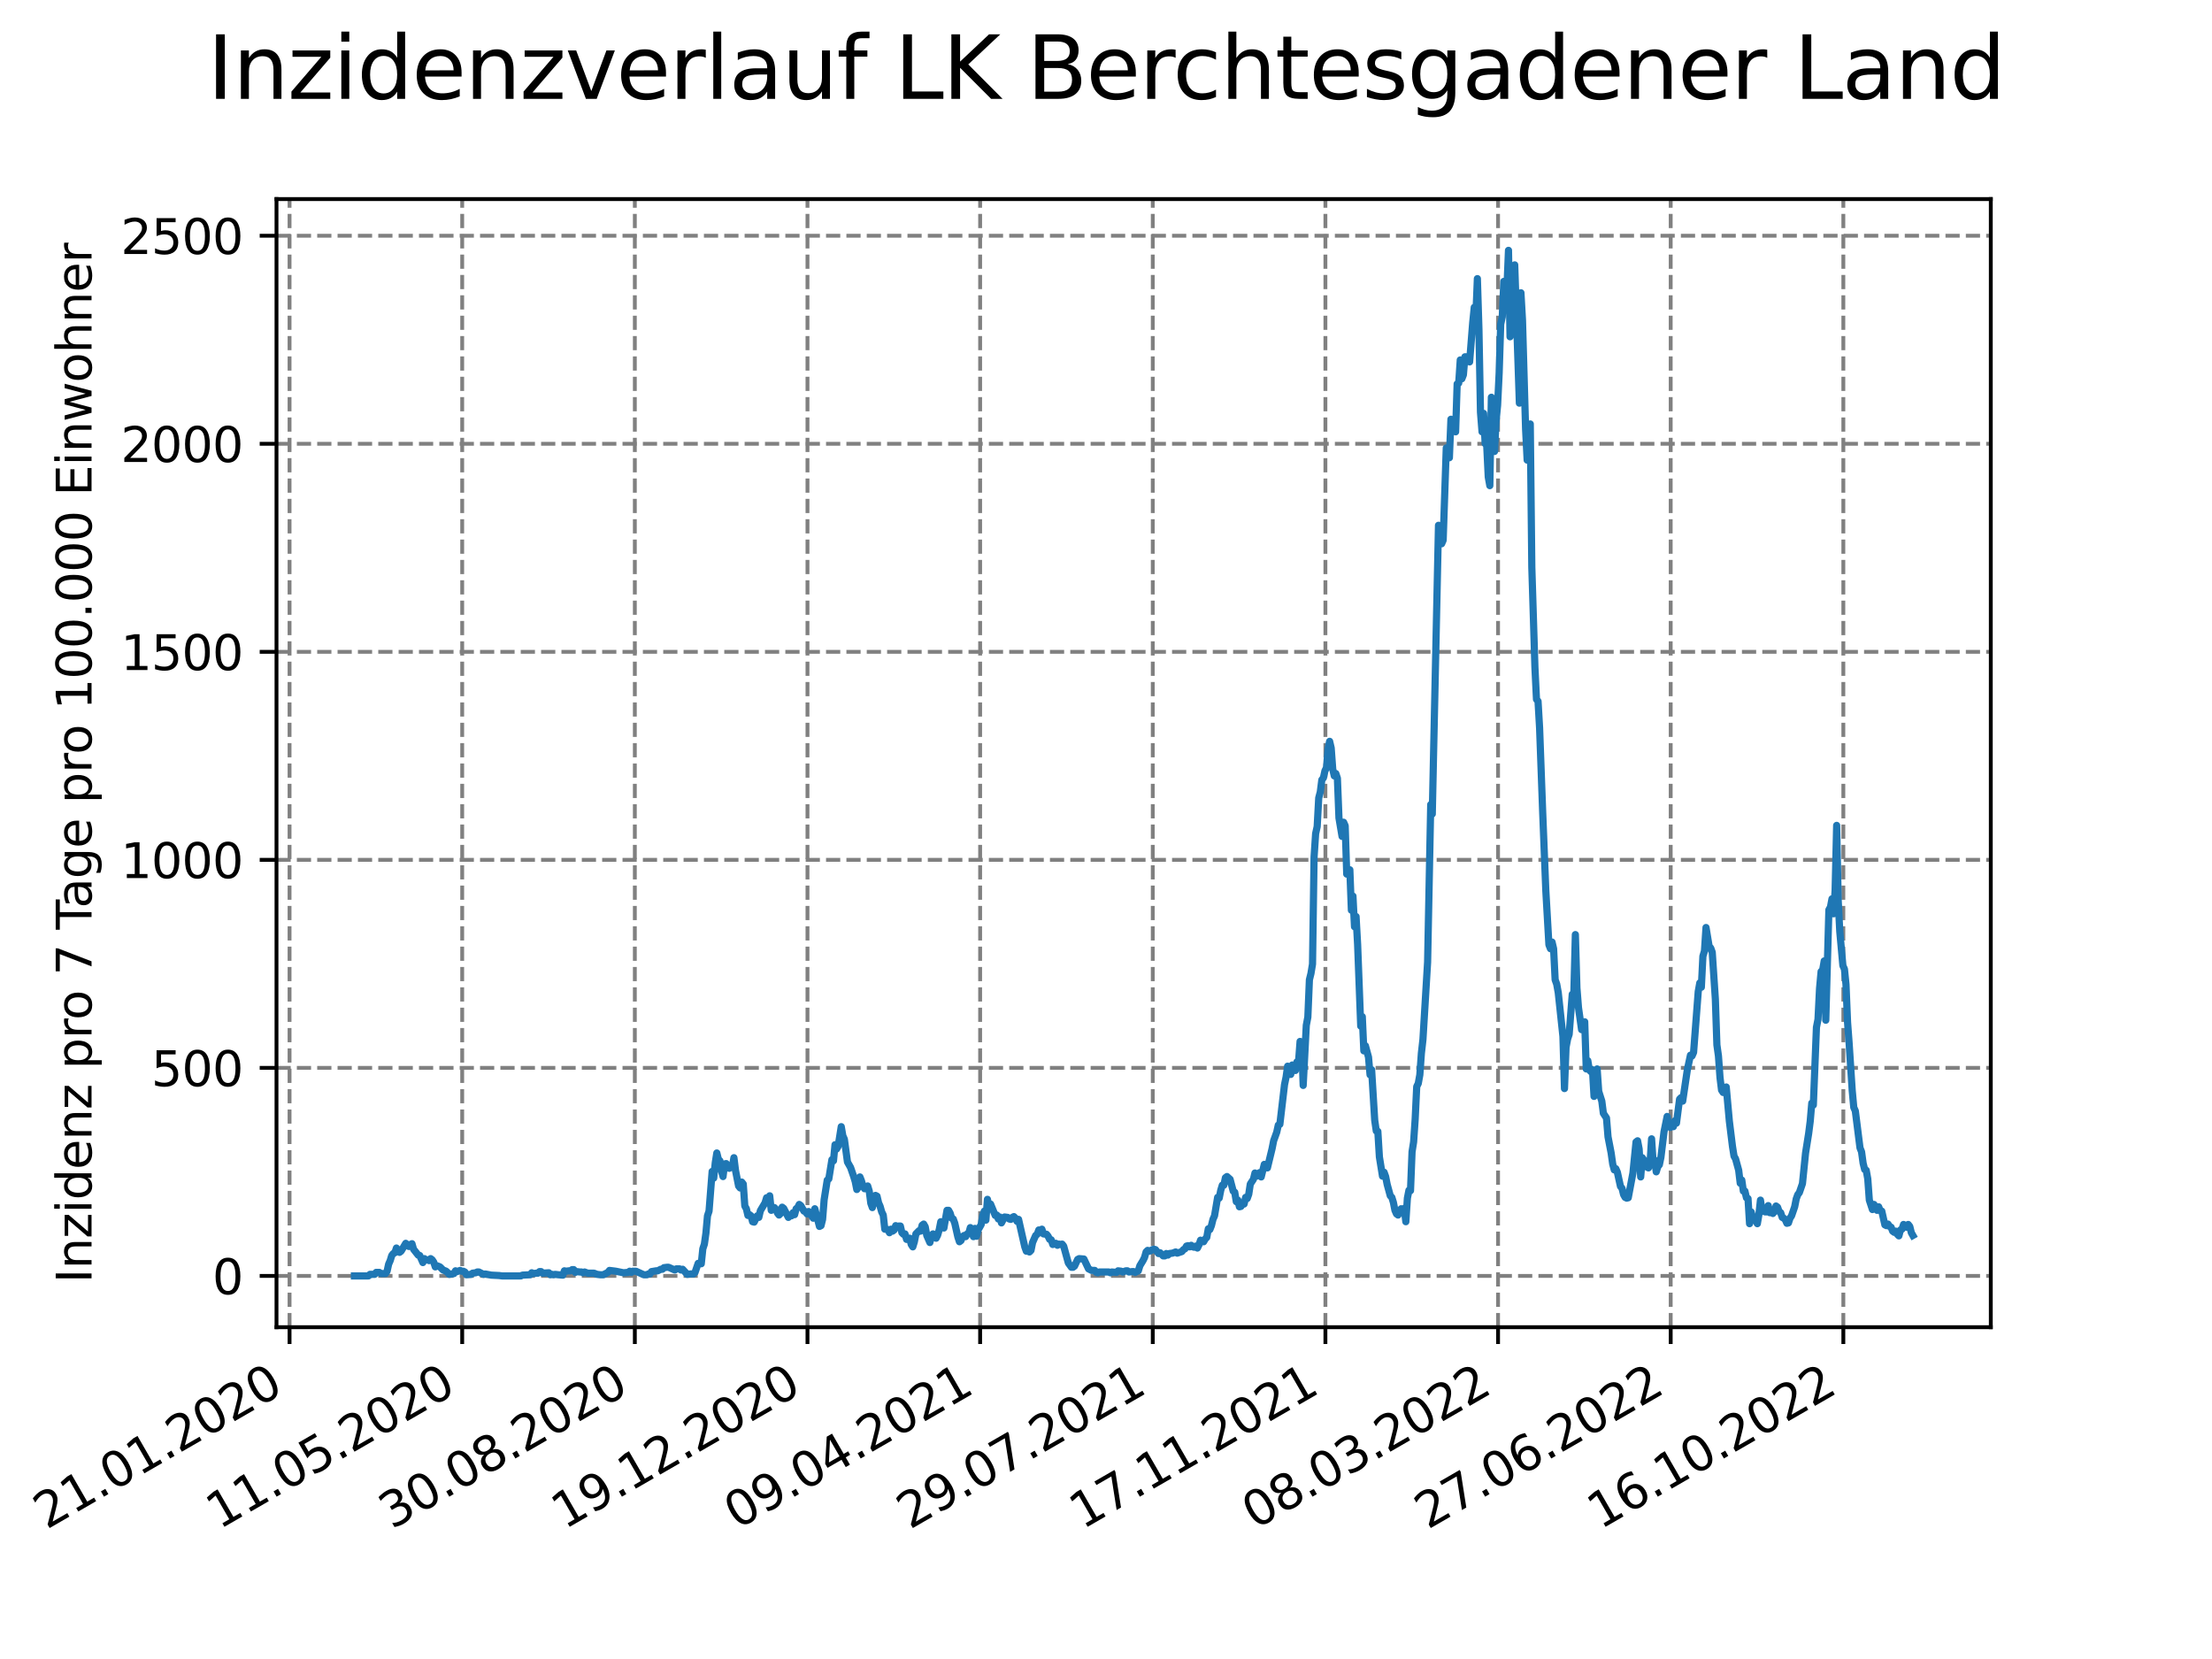 <?xml version="1.0" encoding="utf-8" standalone="no"?>
<!DOCTYPE svg PUBLIC "-//W3C//DTD SVG 1.1//EN"
  "http://www.w3.org/Graphics/SVG/1.1/DTD/svg11.dtd">
<svg xmlns:xlink="http://www.w3.org/1999/xlink" width="460.8pt" height="345.6pt" viewBox="0 0 460.8 345.6" xmlns="http://www.w3.org/2000/svg" version="1.1">
 <defs>
  <style type="text/css">*{stroke-linejoin: round; stroke-linecap: butt}</style>
 </defs>
 <g id="figure_1">
  <g id="patch_1">
   <path d="M 0 345.6 
L 460.8 345.6 
L 460.8 0 
L 0 0 
z
" style="fill: #ffffff"/>
  </g>
  <g id="axes_1">
   <g id="patch_2">
    <path d="M 57.6 276.48 
L 414.72 276.48 
L 414.72 41.472 
L 57.6 41.472 
z
" style="fill: #ffffff"/>
   </g>
   <g id="matplotlib.axis_1">
    <g id="xtick_1">
     <g id="line2d_1">
      <path d="M 60.319 276.48 
L 60.319 41.472 
" clip-path="url(#pb0f9fe3142)" style="fill: none; stroke-dasharray: 2.96,1.28; stroke-dashoffset: 0; stroke: #808080; stroke-width: 0.8"/>
     </g>
     <g id="line2d_2">
      <defs>
       <path id="mf6b1c5b446" d="M 0 0 
L 0 3.5 
" style="stroke: #000000; stroke-width: 0.8"/>
      </defs>
      <g>
       <use xlink:href="#mf6b1c5b446" x="60.319" y="276.48" style="stroke: #000000; stroke-width: 0.8"/>
      </g>
     </g>
     <g id="text_1">
      <!-- 21.01.2020 -->
      <g transform="translate(9.694 318.689) rotate(-30) scale(0.1 -0.1)">
       <defs>
        <path id="DejaVuSans-32" d="M 1228 531 
L 3431 531 
L 3431 0 
L 469 0 
L 469 531 
Q 828 903 1448 1529 
Q 2069 2156 2228 2338 
Q 2531 2678 2651 2914 
Q 2772 3150 2772 3378 
Q 2772 3750 2511 3984 
Q 2250 4219 1831 4219 
Q 1534 4219 1204 4116 
Q 875 4013 500 3803 
L 500 4441 
Q 881 4594 1212 4672 
Q 1544 4750 1819 4750 
Q 2544 4750 2975 4387 
Q 3406 4025 3406 3419 
Q 3406 3131 3298 2873 
Q 3191 2616 2906 2266 
Q 2828 2175 2409 1742 
Q 1991 1309 1228 531 
z
" transform="scale(0.016)"/>
        <path id="DejaVuSans-31" d="M 794 531 
L 1825 531 
L 1825 4091 
L 703 3866 
L 703 4441 
L 1819 4666 
L 2450 4666 
L 2450 531 
L 3481 531 
L 3481 0 
L 794 0 
L 794 531 
z
" transform="scale(0.016)"/>
        <path id="DejaVuSans-2e" d="M 684 794 
L 1344 794 
L 1344 0 
L 684 0 
L 684 794 
z
" transform="scale(0.016)"/>
        <path id="DejaVuSans-30" d="M 2034 4250 
Q 1547 4250 1301 3770 
Q 1056 3291 1056 2328 
Q 1056 1369 1301 889 
Q 1547 409 2034 409 
Q 2525 409 2770 889 
Q 3016 1369 3016 2328 
Q 3016 3291 2770 3770 
Q 2525 4250 2034 4250 
z
M 2034 4750 
Q 2819 4750 3233 4129 
Q 3647 3509 3647 2328 
Q 3647 1150 3233 529 
Q 2819 -91 2034 -91 
Q 1250 -91 836 529 
Q 422 1150 422 2328 
Q 422 3509 836 4129 
Q 1250 4750 2034 4750 
z
" transform="scale(0.016)"/>
       </defs>
       <use xlink:href="#DejaVuSans-32"/>
       <use xlink:href="#DejaVuSans-31" x="63.623"/>
       <use xlink:href="#DejaVuSans-2e" x="127.246"/>
       <use xlink:href="#DejaVuSans-30" x="159.033"/>
       <use xlink:href="#DejaVuSans-31" x="222.656"/>
       <use xlink:href="#DejaVuSans-2e" x="286.279"/>
       <use xlink:href="#DejaVuSans-32" x="318.066"/>
       <use xlink:href="#DejaVuSans-30" x="381.689"/>
       <use xlink:href="#DejaVuSans-32" x="445.312"/>
       <use xlink:href="#DejaVuSans-30" x="508.936"/>
      </g>
     </g>
    </g>
    <g id="xtick_2">
     <g id="line2d_3">
      <path d="M 96.284 276.48 
L 96.284 41.472 
" clip-path="url(#pb0f9fe3142)" style="fill: none; stroke-dasharray: 2.96,1.28; stroke-dashoffset: 0; stroke: #808080; stroke-width: 0.8"/>
     </g>
     <g id="line2d_4">
      <g>
       <use xlink:href="#mf6b1c5b446" x="96.284" y="276.48" style="stroke: #000000; stroke-width: 0.8"/>
      </g>
     </g>
     <g id="text_2">
      <!-- 11.05.2020 -->
      <g transform="translate(45.658 318.689) rotate(-30) scale(0.1 -0.1)">
       <defs>
        <path id="DejaVuSans-35" d="M 691 4666 
L 3169 4666 
L 3169 4134 
L 1269 4134 
L 1269 2991 
Q 1406 3038 1543 3061 
Q 1681 3084 1819 3084 
Q 2600 3084 3056 2656 
Q 3513 2228 3513 1497 
Q 3513 744 3044 326 
Q 2575 -91 1722 -91 
Q 1428 -91 1123 -41 
Q 819 9 494 109 
L 494 744 
Q 775 591 1075 516 
Q 1375 441 1709 441 
Q 2250 441 2565 725 
Q 2881 1009 2881 1497 
Q 2881 1984 2565 2268 
Q 2250 2553 1709 2553 
Q 1456 2553 1204 2497 
Q 953 2441 691 2322 
L 691 4666 
z
" transform="scale(0.016)"/>
       </defs>
       <use xlink:href="#DejaVuSans-31"/>
       <use xlink:href="#DejaVuSans-31" x="63.623"/>
       <use xlink:href="#DejaVuSans-2e" x="127.246"/>
       <use xlink:href="#DejaVuSans-30" x="159.033"/>
       <use xlink:href="#DejaVuSans-35" x="222.656"/>
       <use xlink:href="#DejaVuSans-2e" x="286.279"/>
       <use xlink:href="#DejaVuSans-32" x="318.066"/>
       <use xlink:href="#DejaVuSans-30" x="381.689"/>
       <use xlink:href="#DejaVuSans-32" x="445.312"/>
       <use xlink:href="#DejaVuSans-30" x="508.936"/>
      </g>
     </g>
    </g>
    <g id="xtick_3">
     <g id="line2d_5">
      <path d="M 132.248 276.48 
L 132.248 41.472 
" clip-path="url(#pb0f9fe3142)" style="fill: none; stroke-dasharray: 2.96,1.28; stroke-dashoffset: 0; stroke: #808080; stroke-width: 0.8"/>
     </g>
     <g id="line2d_6">
      <g>
       <use xlink:href="#mf6b1c5b446" x="132.248" y="276.48" style="stroke: #000000; stroke-width: 0.8"/>
      </g>
     </g>
     <g id="text_3">
      <!-- 30.08.2020 -->
      <g transform="translate(81.623 318.689) rotate(-30) scale(0.1 -0.1)">
       <defs>
        <path id="DejaVuSans-33" d="M 2597 2516 
Q 3050 2419 3304 2112 
Q 3559 1806 3559 1356 
Q 3559 666 3084 287 
Q 2609 -91 1734 -91 
Q 1441 -91 1130 -33 
Q 819 25 488 141 
L 488 750 
Q 750 597 1062 519 
Q 1375 441 1716 441 
Q 2309 441 2620 675 
Q 2931 909 2931 1356 
Q 2931 1769 2642 2001 
Q 2353 2234 1838 2234 
L 1294 2234 
L 1294 2753 
L 1863 2753 
Q 2328 2753 2575 2939 
Q 2822 3125 2822 3475 
Q 2822 3834 2567 4026 
Q 2313 4219 1838 4219 
Q 1578 4219 1281 4162 
Q 984 4106 628 3988 
L 628 4550 
Q 988 4650 1302 4700 
Q 1616 4750 1894 4750 
Q 2613 4750 3031 4423 
Q 3450 4097 3450 3541 
Q 3450 3153 3228 2886 
Q 3006 2619 2597 2516 
z
" transform="scale(0.016)"/>
        <path id="DejaVuSans-38" d="M 2034 2216 
Q 1584 2216 1326 1975 
Q 1069 1734 1069 1313 
Q 1069 891 1326 650 
Q 1584 409 2034 409 
Q 2484 409 2743 651 
Q 3003 894 3003 1313 
Q 3003 1734 2745 1975 
Q 2488 2216 2034 2216 
z
M 1403 2484 
Q 997 2584 770 2862 
Q 544 3141 544 3541 
Q 544 4100 942 4425 
Q 1341 4750 2034 4750 
Q 2731 4750 3128 4425 
Q 3525 4100 3525 3541 
Q 3525 3141 3298 2862 
Q 3072 2584 2669 2484 
Q 3125 2378 3379 2068 
Q 3634 1759 3634 1313 
Q 3634 634 3220 271 
Q 2806 -91 2034 -91 
Q 1263 -91 848 271 
Q 434 634 434 1313 
Q 434 1759 690 2068 
Q 947 2378 1403 2484 
z
M 1172 3481 
Q 1172 3119 1398 2916 
Q 1625 2713 2034 2713 
Q 2441 2713 2670 2916 
Q 2900 3119 2900 3481 
Q 2900 3844 2670 4047 
Q 2441 4250 2034 4250 
Q 1625 4250 1398 4047 
Q 1172 3844 1172 3481 
z
" transform="scale(0.016)"/>
       </defs>
       <use xlink:href="#DejaVuSans-33"/>
       <use xlink:href="#DejaVuSans-30" x="63.623"/>
       <use xlink:href="#DejaVuSans-2e" x="127.246"/>
       <use xlink:href="#DejaVuSans-30" x="159.033"/>
       <use xlink:href="#DejaVuSans-38" x="222.656"/>
       <use xlink:href="#DejaVuSans-2e" x="286.279"/>
       <use xlink:href="#DejaVuSans-32" x="318.066"/>
       <use xlink:href="#DejaVuSans-30" x="381.689"/>
       <use xlink:href="#DejaVuSans-32" x="445.312"/>
       <use xlink:href="#DejaVuSans-30" x="508.936"/>
      </g>
     </g>
    </g>
    <g id="xtick_4">
     <g id="line2d_7">
      <path d="M 168.213 276.48 
L 168.213 41.472 
" clip-path="url(#pb0f9fe3142)" style="fill: none; stroke-dasharray: 2.96,1.28; stroke-dashoffset: 0; stroke: #808080; stroke-width: 0.8"/>
     </g>
     <g id="line2d_8">
      <g>
       <use xlink:href="#mf6b1c5b446" x="168.213" y="276.48" style="stroke: #000000; stroke-width: 0.8"/>
      </g>
     </g>
     <g id="text_4">
      <!-- 19.12.2020 -->
      <g transform="translate(117.588 318.689) rotate(-30) scale(0.1 -0.1)">
       <defs>
        <path id="DejaVuSans-39" d="M 703 97 
L 703 672 
Q 941 559 1184 500 
Q 1428 441 1663 441 
Q 2288 441 2617 861 
Q 2947 1281 2994 2138 
Q 2813 1869 2534 1725 
Q 2256 1581 1919 1581 
Q 1219 1581 811 2004 
Q 403 2428 403 3163 
Q 403 3881 828 4315 
Q 1253 4750 1959 4750 
Q 2769 4750 3195 4129 
Q 3622 3509 3622 2328 
Q 3622 1225 3098 567 
Q 2575 -91 1691 -91 
Q 1453 -91 1209 -44 
Q 966 3 703 97 
z
M 1959 2075 
Q 2384 2075 2632 2365 
Q 2881 2656 2881 3163 
Q 2881 3666 2632 3958 
Q 2384 4250 1959 4250 
Q 1534 4250 1286 3958 
Q 1038 3666 1038 3163 
Q 1038 2656 1286 2365 
Q 1534 2075 1959 2075 
z
" transform="scale(0.016)"/>
       </defs>
       <use xlink:href="#DejaVuSans-31"/>
       <use xlink:href="#DejaVuSans-39" x="63.623"/>
       <use xlink:href="#DejaVuSans-2e" x="127.246"/>
       <use xlink:href="#DejaVuSans-31" x="159.033"/>
       <use xlink:href="#DejaVuSans-32" x="222.656"/>
       <use xlink:href="#DejaVuSans-2e" x="286.279"/>
       <use xlink:href="#DejaVuSans-32" x="318.066"/>
       <use xlink:href="#DejaVuSans-30" x="381.689"/>
       <use xlink:href="#DejaVuSans-32" x="445.312"/>
       <use xlink:href="#DejaVuSans-30" x="508.936"/>
      </g>
     </g>
    </g>
    <g id="xtick_5">
     <g id="line2d_9">
      <path d="M 204.178 276.48 
L 204.178 41.472 
" clip-path="url(#pb0f9fe3142)" style="fill: none; stroke-dasharray: 2.96,1.28; stroke-dashoffset: 0; stroke: #808080; stroke-width: 0.8"/>
     </g>
     <g id="line2d_10">
      <g>
       <use xlink:href="#mf6b1c5b446" x="204.178" y="276.48" style="stroke: #000000; stroke-width: 0.8"/>
      </g>
     </g>
     <g id="text_5">
      <!-- 09.04.2021 -->
      <g transform="translate(153.553 318.689) rotate(-30) scale(0.1 -0.1)">
       <defs>
        <path id="DejaVuSans-34" d="M 2419 4116 
L 825 1625 
L 2419 1625 
L 2419 4116 
z
M 2253 4666 
L 3047 4666 
L 3047 1625 
L 3713 1625 
L 3713 1100 
L 3047 1100 
L 3047 0 
L 2419 0 
L 2419 1100 
L 313 1100 
L 313 1709 
L 2253 4666 
z
" transform="scale(0.016)"/>
       </defs>
       <use xlink:href="#DejaVuSans-30"/>
       <use xlink:href="#DejaVuSans-39" x="63.623"/>
       <use xlink:href="#DejaVuSans-2e" x="127.246"/>
       <use xlink:href="#DejaVuSans-30" x="159.033"/>
       <use xlink:href="#DejaVuSans-34" x="222.656"/>
       <use xlink:href="#DejaVuSans-2e" x="286.279"/>
       <use xlink:href="#DejaVuSans-32" x="318.066"/>
       <use xlink:href="#DejaVuSans-30" x="381.689"/>
       <use xlink:href="#DejaVuSans-32" x="445.312"/>
       <use xlink:href="#DejaVuSans-31" x="508.936"/>
      </g>
     </g>
    </g>
    <g id="xtick_6">
     <g id="line2d_11">
      <path d="M 240.143 276.48 
L 240.143 41.472 
" clip-path="url(#pb0f9fe3142)" style="fill: none; stroke-dasharray: 2.96,1.28; stroke-dashoffset: 0; stroke: #808080; stroke-width: 0.8"/>
     </g>
     <g id="line2d_12">
      <g>
       <use xlink:href="#mf6b1c5b446" x="240.143" y="276.48" style="stroke: #000000; stroke-width: 0.8"/>
      </g>
     </g>
     <g id="text_6">
      <!-- 29.07.2021 -->
      <g transform="translate(189.517 318.689) rotate(-30) scale(0.1 -0.1)">
       <defs>
        <path id="DejaVuSans-37" d="M 525 4666 
L 3525 4666 
L 3525 4397 
L 1831 0 
L 1172 0 
L 2766 4134 
L 525 4134 
L 525 4666 
z
" transform="scale(0.016)"/>
       </defs>
       <use xlink:href="#DejaVuSans-32"/>
       <use xlink:href="#DejaVuSans-39" x="63.623"/>
       <use xlink:href="#DejaVuSans-2e" x="127.246"/>
       <use xlink:href="#DejaVuSans-30" x="159.033"/>
       <use xlink:href="#DejaVuSans-37" x="222.656"/>
       <use xlink:href="#DejaVuSans-2e" x="286.279"/>
       <use xlink:href="#DejaVuSans-32" x="318.066"/>
       <use xlink:href="#DejaVuSans-30" x="381.689"/>
       <use xlink:href="#DejaVuSans-32" x="445.312"/>
       <use xlink:href="#DejaVuSans-31" x="508.936"/>
      </g>
     </g>
    </g>
    <g id="xtick_7">
     <g id="line2d_13">
      <path d="M 276.107 276.48 
L 276.107 41.472 
" clip-path="url(#pb0f9fe3142)" style="fill: none; stroke-dasharray: 2.96,1.28; stroke-dashoffset: 0; stroke: #808080; stroke-width: 0.8"/>
     </g>
     <g id="line2d_14">
      <g>
       <use xlink:href="#mf6b1c5b446" x="276.107" y="276.48" style="stroke: #000000; stroke-width: 0.8"/>
      </g>
     </g>
     <g id="text_7">
      <!-- 17.11.2021 -->
      <g transform="translate(225.482 318.689) rotate(-30) scale(0.1 -0.1)">
       <use xlink:href="#DejaVuSans-31"/>
       <use xlink:href="#DejaVuSans-37" x="63.623"/>
       <use xlink:href="#DejaVuSans-2e" x="127.246"/>
       <use xlink:href="#DejaVuSans-31" x="159.033"/>
       <use xlink:href="#DejaVuSans-31" x="222.656"/>
       <use xlink:href="#DejaVuSans-2e" x="286.279"/>
       <use xlink:href="#DejaVuSans-32" x="318.066"/>
       <use xlink:href="#DejaVuSans-30" x="381.689"/>
       <use xlink:href="#DejaVuSans-32" x="445.312"/>
       <use xlink:href="#DejaVuSans-31" x="508.936"/>
      </g>
     </g>
    </g>
    <g id="xtick_8">
     <g id="line2d_15">
      <path d="M 312.072 276.48 
L 312.072 41.472 
" clip-path="url(#pb0f9fe3142)" style="fill: none; stroke-dasharray: 2.96,1.28; stroke-dashoffset: 0; stroke: #808080; stroke-width: 0.8"/>
     </g>
     <g id="line2d_16">
      <g>
       <use xlink:href="#mf6b1c5b446" x="312.072" y="276.48" style="stroke: #000000; stroke-width: 0.8"/>
      </g>
     </g>
     <g id="text_8">
      <!-- 08.03.2022 -->
      <g transform="translate(261.447 318.689) rotate(-30) scale(0.1 -0.1)">
       <use xlink:href="#DejaVuSans-30"/>
       <use xlink:href="#DejaVuSans-38" x="63.623"/>
       <use xlink:href="#DejaVuSans-2e" x="127.246"/>
       <use xlink:href="#DejaVuSans-30" x="159.033"/>
       <use xlink:href="#DejaVuSans-33" x="222.656"/>
       <use xlink:href="#DejaVuSans-2e" x="286.279"/>
       <use xlink:href="#DejaVuSans-32" x="318.066"/>
       <use xlink:href="#DejaVuSans-30" x="381.689"/>
       <use xlink:href="#DejaVuSans-32" x="445.312"/>
       <use xlink:href="#DejaVuSans-32" x="508.936"/>
      </g>
     </g>
    </g>
    <g id="xtick_9">
     <g id="line2d_17">
      <path d="M 348.037 276.48 
L 348.037 41.472 
" clip-path="url(#pb0f9fe3142)" style="fill: none; stroke-dasharray: 2.96,1.28; stroke-dashoffset: 0; stroke: #808080; stroke-width: 0.8"/>
     </g>
     <g id="line2d_18">
      <g>
       <use xlink:href="#mf6b1c5b446" x="348.037" y="276.48" style="stroke: #000000; stroke-width: 0.8"/>
      </g>
     </g>
     <g id="text_9">
      <!-- 27.06.2022 -->
      <g transform="translate(297.412 318.689) rotate(-30) scale(0.1 -0.1)">
       <defs>
        <path id="DejaVuSans-36" d="M 2113 2584 
Q 1688 2584 1439 2293 
Q 1191 2003 1191 1497 
Q 1191 994 1439 701 
Q 1688 409 2113 409 
Q 2538 409 2786 701 
Q 3034 994 3034 1497 
Q 3034 2003 2786 2293 
Q 2538 2584 2113 2584 
z
M 3366 4563 
L 3366 3988 
Q 3128 4100 2886 4159 
Q 2644 4219 2406 4219 
Q 1781 4219 1451 3797 
Q 1122 3375 1075 2522 
Q 1259 2794 1537 2939 
Q 1816 3084 2150 3084 
Q 2853 3084 3261 2657 
Q 3669 2231 3669 1497 
Q 3669 778 3244 343 
Q 2819 -91 2113 -91 
Q 1303 -91 875 529 
Q 447 1150 447 2328 
Q 447 3434 972 4092 
Q 1497 4750 2381 4750 
Q 2619 4750 2861 4703 
Q 3103 4656 3366 4563 
z
" transform="scale(0.016)"/>
       </defs>
       <use xlink:href="#DejaVuSans-32"/>
       <use xlink:href="#DejaVuSans-37" x="63.623"/>
       <use xlink:href="#DejaVuSans-2e" x="127.246"/>
       <use xlink:href="#DejaVuSans-30" x="159.033"/>
       <use xlink:href="#DejaVuSans-36" x="222.656"/>
       <use xlink:href="#DejaVuSans-2e" x="286.279"/>
       <use xlink:href="#DejaVuSans-32" x="318.066"/>
       <use xlink:href="#DejaVuSans-30" x="381.689"/>
       <use xlink:href="#DejaVuSans-32" x="445.312"/>
       <use xlink:href="#DejaVuSans-32" x="508.936"/>
      </g>
     </g>
    </g>
    <g id="xtick_10">
     <g id="line2d_19">
      <path d="M 384.001 276.48 
L 384.001 41.472 
" clip-path="url(#pb0f9fe3142)" style="fill: none; stroke-dasharray: 2.96,1.28; stroke-dashoffset: 0; stroke: #808080; stroke-width: 0.8"/>
     </g>
     <g id="line2d_20">
      <g>
       <use xlink:href="#mf6b1c5b446" x="384.001" y="276.48" style="stroke: #000000; stroke-width: 0.8"/>
      </g>
     </g>
     <g id="text_10">
      <!-- 16.10.2022 -->
      <g transform="translate(333.376 318.689) rotate(-30) scale(0.1 -0.1)">
       <use xlink:href="#DejaVuSans-31"/>
       <use xlink:href="#DejaVuSans-36" x="63.623"/>
       <use xlink:href="#DejaVuSans-2e" x="127.246"/>
       <use xlink:href="#DejaVuSans-31" x="159.033"/>
       <use xlink:href="#DejaVuSans-30" x="222.656"/>
       <use xlink:href="#DejaVuSans-2e" x="286.279"/>
       <use xlink:href="#DejaVuSans-32" x="318.066"/>
       <use xlink:href="#DejaVuSans-30" x="381.689"/>
       <use xlink:href="#DejaVuSans-32" x="445.312"/>
       <use xlink:href="#DejaVuSans-32" x="508.936"/>
      </g>
     </g>
    </g>
   </g>
   <g id="matplotlib.axis_2">
    <g id="ytick_1">
     <g id="line2d_21">
      <path d="M 57.6 265.798 
L 414.72 265.798 
" clip-path="url(#pb0f9fe3142)" style="fill: none; stroke-dasharray: 2.96,1.28; stroke-dashoffset: 0; stroke: #808080; stroke-width: 0.8"/>
     </g>
     <g id="line2d_22">
      <defs>
       <path id="mcb3a131861" d="M 0 0 
L -3.5 0 
" style="stroke: #000000; stroke-width: 0.8"/>
      </defs>
      <g>
       <use xlink:href="#mcb3a131861" x="57.6" y="265.798" style="stroke: #000000; stroke-width: 0.8"/>
      </g>
     </g>
     <g id="text_11">
      <!-- 0 -->
      <g transform="translate(44.237 269.597) scale(0.1 -0.1)">
       <use xlink:href="#DejaVuSans-30"/>
      </g>
     </g>
    </g>
    <g id="ytick_2">
     <g id="line2d_23">
      <path d="M 57.6 222.46 
L 414.72 222.46 
" clip-path="url(#pb0f9fe3142)" style="fill: none; stroke-dasharray: 2.96,1.28; stroke-dashoffset: 0; stroke: #808080; stroke-width: 0.8"/>
     </g>
     <g id="line2d_24">
      <g>
       <use xlink:href="#mcb3a131861" x="57.6" y="222.46" style="stroke: #000000; stroke-width: 0.8"/>
      </g>
     </g>
     <g id="text_12">
      <!-- 500 -->
      <g transform="translate(31.512 226.259) scale(0.1 -0.1)">
       <use xlink:href="#DejaVuSans-35"/>
       <use xlink:href="#DejaVuSans-30" x="63.623"/>
       <use xlink:href="#DejaVuSans-30" x="127.246"/>
      </g>
     </g>
    </g>
    <g id="ytick_3">
     <g id="line2d_25">
      <path d="M 57.6 179.122 
L 414.72 179.122 
" clip-path="url(#pb0f9fe3142)" style="fill: none; stroke-dasharray: 2.96,1.28; stroke-dashoffset: 0; stroke: #808080; stroke-width: 0.8"/>
     </g>
     <g id="line2d_26">
      <g>
       <use xlink:href="#mcb3a131861" x="57.6" y="179.122" style="stroke: #000000; stroke-width: 0.8"/>
      </g>
     </g>
     <g id="text_13">
      <!-- 1000 -->
      <g transform="translate(25.15 182.921) scale(0.1 -0.1)">
       <use xlink:href="#DejaVuSans-31"/>
       <use xlink:href="#DejaVuSans-30" x="63.623"/>
       <use xlink:href="#DejaVuSans-30" x="127.246"/>
       <use xlink:href="#DejaVuSans-30" x="190.869"/>
      </g>
     </g>
    </g>
    <g id="ytick_4">
     <g id="line2d_27">
      <path d="M 57.6 135.784 
L 414.72 135.784 
" clip-path="url(#pb0f9fe3142)" style="fill: none; stroke-dasharray: 2.96,1.28; stroke-dashoffset: 0; stroke: #808080; stroke-width: 0.8"/>
     </g>
     <g id="line2d_28">
      <g>
       <use xlink:href="#mcb3a131861" x="57.6" y="135.784" style="stroke: #000000; stroke-width: 0.8"/>
      </g>
     </g>
     <g id="text_14">
      <!-- 1500 -->
      <g transform="translate(25.15 139.583) scale(0.1 -0.1)">
       <use xlink:href="#DejaVuSans-31"/>
       <use xlink:href="#DejaVuSans-35" x="63.623"/>
       <use xlink:href="#DejaVuSans-30" x="127.246"/>
       <use xlink:href="#DejaVuSans-30" x="190.869"/>
      </g>
     </g>
    </g>
    <g id="ytick_5">
     <g id="line2d_29">
      <path d="M 57.6 92.446 
L 414.72 92.446 
" clip-path="url(#pb0f9fe3142)" style="fill: none; stroke-dasharray: 2.96,1.28; stroke-dashoffset: 0; stroke: #808080; stroke-width: 0.8"/>
     </g>
     <g id="line2d_30">
      <g>
       <use xlink:href="#mcb3a131861" x="57.6" y="92.446" style="stroke: #000000; stroke-width: 0.8"/>
      </g>
     </g>
     <g id="text_15">
      <!-- 2000 -->
      <g transform="translate(25.15 96.245) scale(0.1 -0.1)">
       <use xlink:href="#DejaVuSans-32"/>
       <use xlink:href="#DejaVuSans-30" x="63.623"/>
       <use xlink:href="#DejaVuSans-30" x="127.246"/>
       <use xlink:href="#DejaVuSans-30" x="190.869"/>
      </g>
     </g>
    </g>
    <g id="ytick_6">
     <g id="line2d_31">
      <path d="M 57.6 49.108 
L 414.72 49.108 
" clip-path="url(#pb0f9fe3142)" style="fill: none; stroke-dasharray: 2.96,1.28; stroke-dashoffset: 0; stroke: #808080; stroke-width: 0.8"/>
     </g>
     <g id="line2d_32">
      <g>
       <use xlink:href="#mcb3a131861" x="57.6" y="49.108" style="stroke: #000000; stroke-width: 0.8"/>
      </g>
     </g>
     <g id="text_16">
      <!-- 2500 -->
      <g transform="translate(25.15 52.907) scale(0.1 -0.1)">
       <use xlink:href="#DejaVuSans-32"/>
       <use xlink:href="#DejaVuSans-35" x="63.623"/>
       <use xlink:href="#DejaVuSans-30" x="127.246"/>
       <use xlink:href="#DejaVuSans-30" x="190.869"/>
      </g>
     </g>
    </g>
    <g id="text_17">
     <!-- Inzidenz pro 7 Tage pro 100.000 Einwohner -->
     <g transform="translate(19.07 267.301) rotate(-90) scale(0.1 -0.1)">
      <defs>
       <path id="DejaVuSans-49" d="M 628 4666 
L 1259 4666 
L 1259 0 
L 628 0 
L 628 4666 
z
" transform="scale(0.016)"/>
       <path id="DejaVuSans-6e" d="M 3513 2113 
L 3513 0 
L 2938 0 
L 2938 2094 
Q 2938 2591 2744 2837 
Q 2550 3084 2163 3084 
Q 1697 3084 1428 2787 
Q 1159 2491 1159 1978 
L 1159 0 
L 581 0 
L 581 3500 
L 1159 3500 
L 1159 2956 
Q 1366 3272 1645 3428 
Q 1925 3584 2291 3584 
Q 2894 3584 3203 3211 
Q 3513 2838 3513 2113 
z
" transform="scale(0.016)"/>
       <path id="DejaVuSans-7a" d="M 353 3500 
L 3084 3500 
L 3084 2975 
L 922 459 
L 3084 459 
L 3084 0 
L 275 0 
L 275 525 
L 2438 3041 
L 353 3041 
L 353 3500 
z
" transform="scale(0.016)"/>
       <path id="DejaVuSans-69" d="M 603 3500 
L 1178 3500 
L 1178 0 
L 603 0 
L 603 3500 
z
M 603 4863 
L 1178 4863 
L 1178 4134 
L 603 4134 
L 603 4863 
z
" transform="scale(0.016)"/>
       <path id="DejaVuSans-64" d="M 2906 2969 
L 2906 4863 
L 3481 4863 
L 3481 0 
L 2906 0 
L 2906 525 
Q 2725 213 2448 61 
Q 2172 -91 1784 -91 
Q 1150 -91 751 415 
Q 353 922 353 1747 
Q 353 2572 751 3078 
Q 1150 3584 1784 3584 
Q 2172 3584 2448 3432 
Q 2725 3281 2906 2969 
z
M 947 1747 
Q 947 1113 1208 752 
Q 1469 391 1925 391 
Q 2381 391 2643 752 
Q 2906 1113 2906 1747 
Q 2906 2381 2643 2742 
Q 2381 3103 1925 3103 
Q 1469 3103 1208 2742 
Q 947 2381 947 1747 
z
" transform="scale(0.016)"/>
       <path id="DejaVuSans-65" d="M 3597 1894 
L 3597 1613 
L 953 1613 
Q 991 1019 1311 708 
Q 1631 397 2203 397 
Q 2534 397 2845 478 
Q 3156 559 3463 722 
L 3463 178 
Q 3153 47 2828 -22 
Q 2503 -91 2169 -91 
Q 1331 -91 842 396 
Q 353 884 353 1716 
Q 353 2575 817 3079 
Q 1281 3584 2069 3584 
Q 2775 3584 3186 3129 
Q 3597 2675 3597 1894 
z
M 3022 2063 
Q 3016 2534 2758 2815 
Q 2500 3097 2075 3097 
Q 1594 3097 1305 2825 
Q 1016 2553 972 2059 
L 3022 2063 
z
" transform="scale(0.016)"/>
       <path id="DejaVuSans-20" transform="scale(0.016)"/>
       <path id="DejaVuSans-70" d="M 1159 525 
L 1159 -1331 
L 581 -1331 
L 581 3500 
L 1159 3500 
L 1159 2969 
Q 1341 3281 1617 3432 
Q 1894 3584 2278 3584 
Q 2916 3584 3314 3078 
Q 3713 2572 3713 1747 
Q 3713 922 3314 415 
Q 2916 -91 2278 -91 
Q 1894 -91 1617 61 
Q 1341 213 1159 525 
z
M 3116 1747 
Q 3116 2381 2855 2742 
Q 2594 3103 2138 3103 
Q 1681 3103 1420 2742 
Q 1159 2381 1159 1747 
Q 1159 1113 1420 752 
Q 1681 391 2138 391 
Q 2594 391 2855 752 
Q 3116 1113 3116 1747 
z
" transform="scale(0.016)"/>
       <path id="DejaVuSans-72" d="M 2631 2963 
Q 2534 3019 2420 3045 
Q 2306 3072 2169 3072 
Q 1681 3072 1420 2755 
Q 1159 2438 1159 1844 
L 1159 0 
L 581 0 
L 581 3500 
L 1159 3500 
L 1159 2956 
Q 1341 3275 1631 3429 
Q 1922 3584 2338 3584 
Q 2397 3584 2469 3576 
Q 2541 3569 2628 3553 
L 2631 2963 
z
" transform="scale(0.016)"/>
       <path id="DejaVuSans-6f" d="M 1959 3097 
Q 1497 3097 1228 2736 
Q 959 2375 959 1747 
Q 959 1119 1226 758 
Q 1494 397 1959 397 
Q 2419 397 2687 759 
Q 2956 1122 2956 1747 
Q 2956 2369 2687 2733 
Q 2419 3097 1959 3097 
z
M 1959 3584 
Q 2709 3584 3137 3096 
Q 3566 2609 3566 1747 
Q 3566 888 3137 398 
Q 2709 -91 1959 -91 
Q 1206 -91 779 398 
Q 353 888 353 1747 
Q 353 2609 779 3096 
Q 1206 3584 1959 3584 
z
" transform="scale(0.016)"/>
       <path id="DejaVuSans-54" d="M -19 4666 
L 3928 4666 
L 3928 4134 
L 2272 4134 
L 2272 0 
L 1638 0 
L 1638 4134 
L -19 4134 
L -19 4666 
z
" transform="scale(0.016)"/>
       <path id="DejaVuSans-61" d="M 2194 1759 
Q 1497 1759 1228 1600 
Q 959 1441 959 1056 
Q 959 750 1161 570 
Q 1363 391 1709 391 
Q 2188 391 2477 730 
Q 2766 1069 2766 1631 
L 2766 1759 
L 2194 1759 
z
M 3341 1997 
L 3341 0 
L 2766 0 
L 2766 531 
Q 2569 213 2275 61 
Q 1981 -91 1556 -91 
Q 1019 -91 701 211 
Q 384 513 384 1019 
Q 384 1609 779 1909 
Q 1175 2209 1959 2209 
L 2766 2209 
L 2766 2266 
Q 2766 2663 2505 2880 
Q 2244 3097 1772 3097 
Q 1472 3097 1187 3025 
Q 903 2953 641 2809 
L 641 3341 
Q 956 3463 1253 3523 
Q 1550 3584 1831 3584 
Q 2591 3584 2966 3190 
Q 3341 2797 3341 1997 
z
" transform="scale(0.016)"/>
       <path id="DejaVuSans-67" d="M 2906 1791 
Q 2906 2416 2648 2759 
Q 2391 3103 1925 3103 
Q 1463 3103 1205 2759 
Q 947 2416 947 1791 
Q 947 1169 1205 825 
Q 1463 481 1925 481 
Q 2391 481 2648 825 
Q 2906 1169 2906 1791 
z
M 3481 434 
Q 3481 -459 3084 -895 
Q 2688 -1331 1869 -1331 
Q 1566 -1331 1297 -1286 
Q 1028 -1241 775 -1147 
L 775 -588 
Q 1028 -725 1275 -790 
Q 1522 -856 1778 -856 
Q 2344 -856 2625 -561 
Q 2906 -266 2906 331 
L 2906 616 
Q 2728 306 2450 153 
Q 2172 0 1784 0 
Q 1141 0 747 490 
Q 353 981 353 1791 
Q 353 2603 747 3093 
Q 1141 3584 1784 3584 
Q 2172 3584 2450 3431 
Q 2728 3278 2906 2969 
L 2906 3500 
L 3481 3500 
L 3481 434 
z
" transform="scale(0.016)"/>
       <path id="DejaVuSans-45" d="M 628 4666 
L 3578 4666 
L 3578 4134 
L 1259 4134 
L 1259 2753 
L 3481 2753 
L 3481 2222 
L 1259 2222 
L 1259 531 
L 3634 531 
L 3634 0 
L 628 0 
L 628 4666 
z
" transform="scale(0.016)"/>
       <path id="DejaVuSans-77" d="M 269 3500 
L 844 3500 
L 1563 769 
L 2278 3500 
L 2956 3500 
L 3675 769 
L 4391 3500 
L 4966 3500 
L 4050 0 
L 3372 0 
L 2619 2869 
L 1863 0 
L 1184 0 
L 269 3500 
z
" transform="scale(0.016)"/>
       <path id="DejaVuSans-68" d="M 3513 2113 
L 3513 0 
L 2938 0 
L 2938 2094 
Q 2938 2591 2744 2837 
Q 2550 3084 2163 3084 
Q 1697 3084 1428 2787 
Q 1159 2491 1159 1978 
L 1159 0 
L 581 0 
L 581 4863 
L 1159 4863 
L 1159 2956 
Q 1366 3272 1645 3428 
Q 1925 3584 2291 3584 
Q 2894 3584 3203 3211 
Q 3513 2838 3513 2113 
z
" transform="scale(0.016)"/>
      </defs>
      <use xlink:href="#DejaVuSans-49"/>
      <use xlink:href="#DejaVuSans-6e" x="29.492"/>
      <use xlink:href="#DejaVuSans-7a" x="92.871"/>
      <use xlink:href="#DejaVuSans-69" x="145.361"/>
      <use xlink:href="#DejaVuSans-64" x="173.145"/>
      <use xlink:href="#DejaVuSans-65" x="236.621"/>
      <use xlink:href="#DejaVuSans-6e" x="298.145"/>
      <use xlink:href="#DejaVuSans-7a" x="361.523"/>
      <use xlink:href="#DejaVuSans-20" x="414.014"/>
      <use xlink:href="#DejaVuSans-70" x="445.801"/>
      <use xlink:href="#DejaVuSans-72" x="509.277"/>
      <use xlink:href="#DejaVuSans-6f" x="548.141"/>
      <use xlink:href="#DejaVuSans-20" x="609.322"/>
      <use xlink:href="#DejaVuSans-37" x="641.109"/>
      <use xlink:href="#DejaVuSans-20" x="704.732"/>
      <use xlink:href="#DejaVuSans-54" x="736.52"/>
      <use xlink:href="#DejaVuSans-61" x="781.104"/>
      <use xlink:href="#DejaVuSans-67" x="842.383"/>
      <use xlink:href="#DejaVuSans-65" x="905.859"/>
      <use xlink:href="#DejaVuSans-20" x="967.383"/>
      <use xlink:href="#DejaVuSans-70" x="999.17"/>
      <use xlink:href="#DejaVuSans-72" x="1062.646"/>
      <use xlink:href="#DejaVuSans-6f" x="1101.51"/>
      <use xlink:href="#DejaVuSans-20" x="1162.691"/>
      <use xlink:href="#DejaVuSans-31" x="1194.479"/>
      <use xlink:href="#DejaVuSans-30" x="1258.102"/>
      <use xlink:href="#DejaVuSans-30" x="1321.725"/>
      <use xlink:href="#DejaVuSans-2e" x="1385.348"/>
      <use xlink:href="#DejaVuSans-30" x="1417.135"/>
      <use xlink:href="#DejaVuSans-30" x="1480.758"/>
      <use xlink:href="#DejaVuSans-30" x="1544.381"/>
      <use xlink:href="#DejaVuSans-20" x="1608.004"/>
      <use xlink:href="#DejaVuSans-45" x="1639.791"/>
      <use xlink:href="#DejaVuSans-69" x="1702.975"/>
      <use xlink:href="#DejaVuSans-6e" x="1730.758"/>
      <use xlink:href="#DejaVuSans-77" x="1794.137"/>
      <use xlink:href="#DejaVuSans-6f" x="1875.924"/>
      <use xlink:href="#DejaVuSans-68" x="1937.105"/>
      <use xlink:href="#DejaVuSans-6e" x="2000.484"/>
      <use xlink:href="#DejaVuSans-65" x="2063.863"/>
      <use xlink:href="#DejaVuSans-72" x="2125.387"/>
     </g>
    </g>
   </g>
   <g id="line2d_33">
    <path d="M 73.833 265.798 
L 76.749 265.798 
L 77.073 265.471 
L 78.045 265.471 
L 78.369 265.061 
L 79.017 265.061 
L 79.341 265.307 
L 80.313 265.307 
L 80.637 264.816 
L 80.961 263.343 
L 81.285 262.607 
L 81.609 261.543 
L 81.933 261.134 
L 82.257 260.97 
L 82.581 259.988 
L 83.229 260.888 
L 83.553 260.643 
L 84.525 259.006 
L 85.173 259.661 
L 85.497 259.252 
L 85.821 259.088 
L 86.145 260.234 
L 87.117 261.461 
L 87.441 261.543 
L 88.089 263.016 
L 88.413 262.198 
L 88.737 262.443 
L 89.061 262.443 
L 89.385 262.607 
L 89.709 262.198 
L 90.033 262.443 
L 90.357 262.934 
L 90.681 263.916 
L 91.005 263.67 
L 91.653 263.916 
L 92.301 264.57 
L 92.949 264.816 
L 93.597 265.471 
L 94.569 265.307 
L 94.893 264.734 
L 95.217 264.898 
L 95.865 264.652 
L 96.189 264.816 
L 96.513 264.816 
L 96.837 264.98 
L 97.161 265.552 
L 98.133 265.471 
L 98.457 265.225 
L 99.105 265.143 
L 99.429 264.98 
L 99.753 264.98 
L 100.725 265.471 
L 101.049 265.389 
L 102.345 265.634 
L 103.965 265.716 
L 104.613 265.798 
L 108.501 265.798 
L 108.825 265.634 
L 110.445 265.552 
L 110.769 265.143 
L 111.093 265.307 
L 111.741 265.225 
L 112.065 265.225 
L 112.39 264.898 
L 112.714 264.898 
L 113.038 265.225 
L 114.334 265.143 
L 114.658 265.552 
L 114.982 265.471 
L 115.306 265.552 
L 115.63 265.471 
L 116.278 265.552 
L 117.25 265.634 
L 117.574 264.734 
L 117.898 264.816 
L 118.546 264.734 
L 118.87 264.734 
L 119.194 264.489 
L 119.518 264.489 
L 119.842 265.061 
L 120.166 264.898 
L 120.814 264.98 
L 121.138 264.98 
L 121.462 265.143 
L 121.786 264.98 
L 122.434 265.225 
L 123.73 265.225 
L 124.378 265.471 
L 125.026 265.552 
L 125.674 265.552 
L 126.646 265.061 
L 126.97 264.652 
L 127.618 264.734 
L 128.266 264.816 
L 129.886 265.143 
L 130.858 265.061 
L 131.182 264.816 
L 131.506 265.061 
L 131.83 264.816 
L 132.478 264.816 
L 134.098 265.552 
L 134.746 265.552 
L 135.07 265.389 
L 135.394 265.389 
L 135.718 264.898 
L 136.69 264.734 
L 137.014 264.734 
L 137.662 264.407 
L 137.986 264.407 
L 138.31 264.08 
L 138.958 263.998 
L 139.282 263.998 
L 140.578 264.57 
L 140.902 264.325 
L 141.55 264.325 
L 141.874 264.57 
L 142.198 264.407 
L 143.17 265.471 
L 143.818 265.389 
L 144.466 265.389 
L 144.79 265.061 
L 145.438 263.179 
L 146.086 263.261 
L 146.41 260.152 
L 146.734 259.17 
L 147.058 256.879 
L 147.382 253.279 
L 147.706 252.297 
L 148.354 244.033 
L 148.678 245.424 
L 149.002 242.232 
L 149.326 240.187 
L 149.65 241.496 
L 149.974 241.823 
L 150.298 243.951 
L 150.622 245.096 
L 150.946 242.478 
L 151.27 242.396 
L 151.918 243.378 
L 152.566 242.969 
L 152.89 241.169 
L 153.214 243.787 
L 153.862 247.06 
L 154.186 247.469 
L 154.51 246.242 
L 154.834 246.651 
L 155.158 251.233 
L 155.482 251.806 
L 155.806 253.197 
L 156.13 253.033 
L 156.454 253.279 
L 156.778 254.506 
L 157.102 254.588 
L 157.75 253.279 
L 158.074 253.606 
L 158.398 252.215 
L 159.37 250.578 
L 159.694 249.515 
L 160.018 249.76 
L 160.342 249.106 
L 160.666 252.133 
L 160.99 251.642 
L 161.314 251.56 
L 161.638 251.888 
L 161.963 252.706 
L 162.287 253.115 
L 162.611 252.788 
L 162.935 251.479 
L 163.259 251.724 
L 164.231 253.606 
L 164.555 253.197 
L 164.879 253.279 
L 165.203 252.624 
L 165.527 253.033 
L 165.851 251.806 
L 166.175 251.56 
L 166.499 250.906 
L 166.823 251.151 
L 167.471 252.297 
L 167.795 252.379 
L 168.119 252.87 
L 168.443 252.379 
L 169.415 253.77 
L 169.739 251.806 
L 170.711 255.488 
L 171.035 255.324 
L 171.359 254.015 
L 171.683 249.924 
L 172.331 245.833 
L 172.655 245.587 
L 173.303 241.578 
L 173.627 241.823 
L 173.951 238.468 
L 174.275 239.369 
L 174.599 238.796 
L 175.247 234.705 
L 175.571 236.586 
L 175.895 237.323 
L 176.543 242.069 
L 177.191 243.214 
L 177.839 245.096 
L 178.163 246.16 
L 178.487 247.796 
L 178.811 247.305 
L 179.135 245.178 
L 179.459 245.996 
L 179.783 247.142 
L 180.107 247.633 
L 180.431 247.633 
L 180.755 247.06 
L 181.079 248.124 
L 181.403 250.66 
L 181.727 251.56 
L 182.051 249.433 
L 182.375 249.024 
L 182.699 249.187 
L 183.023 250.578 
L 183.347 251.315 
L 183.671 252.46 
L 183.995 253.115 
L 184.319 256.061 
L 184.967 256.143 
L 185.291 256.797 
L 185.615 256.061 
L 185.939 256.47 
L 186.263 256.224 
L 186.587 255.324 
L 186.911 255.57 
L 187.235 255.406 
L 187.559 255.406 
L 187.883 256.797 
L 188.207 257.124 
L 188.531 257.043 
L 188.855 258.188 
L 189.179 257.943 
L 189.503 257.943 
L 189.827 259.252 
L 190.151 259.743 
L 190.475 258.679 
L 190.799 257.043 
L 191.447 256.388 
L 191.771 256.47 
L 192.095 255.242 
L 192.419 254.997 
L 192.743 255.57 
L 193.067 257.37 
L 193.715 258.843 
L 194.039 257.534 
L 194.363 257.043 
L 194.687 257.615 
L 195.011 257.943 
L 195.335 257.288 
L 195.659 256.143 
L 195.983 254.506 
L 196.307 255.733 
L 196.631 255.815 
L 197.279 252.133 
L 197.603 252.133 
L 197.927 252.706 
L 198.251 253.77 
L 198.575 253.933 
L 198.899 254.833 
L 199.547 257.697 
L 199.871 258.679 
L 200.195 258.434 
L 200.519 257.615 
L 200.843 257.37 
L 201.167 257.615 
L 201.491 257.043 
L 201.815 256.879 
L 202.139 255.733 
L 202.787 257.615 
L 203.111 255.897 
L 203.435 257.534 
L 203.759 256.224 
L 204.407 255.079 
L 204.731 253.197 
L 205.055 252.297 
L 205.379 254.179 
L 205.703 249.842 
L 206.027 251.315 
L 206.351 250.824 
L 207.323 253.197 
L 207.647 253.115 
L 207.971 253.933 
L 208.295 253.524 
L 208.619 254.752 
L 209.267 253.524 
L 209.915 253.606 
L 210.239 253.933 
L 210.563 254.015 
L 210.887 253.606 
L 211.211 253.442 
L 211.536 253.77 
L 211.86 254.424 
L 212.184 254.015 
L 213.48 259.743 
L 213.804 260.643 
L 214.128 260.643 
L 214.452 260.807 
L 214.776 260.479 
L 215.1 258.843 
L 215.748 257.37 
L 216.072 257.124 
L 216.396 256.224 
L 216.72 256.47 
L 217.044 256.061 
L 217.368 257.043 
L 218.016 257.124 
L 218.34 257.534 
L 218.664 258.188 
L 218.988 258.27 
L 219.312 259.252 
L 219.636 259.006 
L 219.96 259.006 
L 220.284 259.416 
L 220.608 259.17 
L 220.932 259.252 
L 221.256 259.17 
L 221.58 259.579 
L 222.552 263.098 
L 223.2 263.998 
L 223.524 263.998 
L 223.848 263.752 
L 224.496 262.361 
L 224.82 262.198 
L 225.792 262.279 
L 226.764 264.325 
L 227.412 264.652 
L 228.06 264.652 
L 228.384 265.061 
L 228.708 265.143 
L 229.032 264.98 
L 230.976 264.98 
L 231.3 265.143 
L 231.624 264.98 
L 232.596 265.061 
L 232.92 264.734 
L 233.568 264.816 
L 233.892 264.98 
L 234.54 264.734 
L 234.864 264.734 
L 235.188 264.98 
L 235.836 264.898 
L 236.16 264.898 
L 236.484 265.061 
L 237.132 264.734 
L 237.456 263.67 
L 238.104 262.607 
L 238.428 261.952 
L 238.752 260.807 
L 239.076 260.479 
L 239.4 260.643 
L 239.724 260.561 
L 240.048 260.316 
L 240.372 260.234 
L 240.696 260.316 
L 241.344 261.134 
L 241.668 260.97 
L 242.316 261.625 
L 242.64 261.625 
L 242.964 261.134 
L 243.288 261.461 
L 243.612 261.134 
L 244.26 261.052 
L 244.908 260.807 
L 245.232 261.052 
L 246.204 260.725 
L 246.528 260.316 
L 246.852 260.152 
L 247.176 259.579 
L 247.5 259.497 
L 247.824 259.743 
L 248.148 259.416 
L 248.472 259.743 
L 248.796 259.825 
L 249.12 259.579 
L 249.444 259.988 
L 249.768 259.334 
L 250.092 258.352 
L 250.416 258.679 
L 250.74 258.679 
L 251.064 258.106 
L 251.388 257.779 
L 251.712 255.979 
L 252.036 256.143 
L 252.36 255.324 
L 252.684 254.015 
L 253.008 253.279 
L 253.656 249.433 
L 253.98 249.597 
L 254.304 247.96 
L 254.628 246.896 
L 254.952 246.896 
L 255.276 245.342 
L 255.6 245.096 
L 256.248 245.669 
L 256.896 248.124 
L 257.22 248.369 
L 257.544 250.333 
L 257.868 250.006 
L 258.192 251.397 
L 258.516 251.315 
L 258.84 250.742 
L 259.164 250.824 
L 259.488 249.433 
L 259.812 249.678 
L 260.136 248.778 
L 260.46 246.651 
L 261.109 245.669 
L 261.433 244.36 
L 261.757 245.014 
L 262.081 244.851 
L 262.405 244.278 
L 262.729 245.178 
L 263.377 242.56 
L 263.701 243.214 
L 264.025 243.296 
L 264.997 239.287 
L 265.321 237.65 
L 265.969 235.85 
L 266.293 234.377 
L 266.617 234.214 
L 267.589 225.949 
L 267.913 224.395 
L 268.237 222.104 
L 268.885 223.822 
L 269.209 221.858 
L 269.533 222.267 
L 269.857 223.004 
L 270.181 221.203 
L 270.505 221.285 
L 270.829 216.949 
L 271.153 217.276 
L 271.477 226.113 
L 272.125 213.594 
L 272.449 211.876 
L 272.773 204.102 
L 273.097 202.793 
L 273.421 200.829 
L 273.745 178.573 
L 274.069 173.663 
L 274.393 172.191 
L 274.717 166.217 
L 275.041 164.99 
L 275.365 162.454 
L 275.689 162.044 
L 276.013 160.572 
L 276.337 159.917 
L 276.661 155.989 
L 276.985 154.435 
L 277.309 155.826 
L 277.633 160.244 
L 277.957 161.635 
L 278.281 161.144 
L 278.605 162.126 
L 278.929 170.391 
L 279.577 174.236 
L 279.901 171.291 
L 280.225 172.027 
L 280.549 182.091 
L 280.873 181.928 
L 281.197 181.191 
L 281.521 189.619 
L 281.845 186.674 
L 282.169 193.056 
L 282.493 190.928 
L 282.817 196.738 
L 283.465 213.757 
L 283.789 211.794 
L 284.113 218.912 
L 284.437 217.849 
L 285.085 220.222 
L 285.409 223.904 
L 285.733 222.84 
L 286.381 233.395 
L 286.705 235.605 
L 287.029 235.686 
L 287.353 241.005 
L 288.001 245.014 
L 288.325 244.196 
L 288.649 245.096 
L 288.973 246.733 
L 289.621 249.106 
L 289.945 249.433 
L 290.269 250.497 
L 290.593 252.133 
L 290.917 252.87 
L 291.241 253.115 
L 291.889 251.806 
L 292.213 252.051 
L 292.537 251.724 
L 292.861 254.506 
L 293.185 249.597 
L 293.509 247.96 
L 293.833 248.042 
L 294.157 239.941 
L 294.481 237.896 
L 294.805 233.15 
L 295.129 226.358 
L 295.453 225.704 
L 295.777 223.904 
L 296.101 219.403 
L 296.425 216.54 
L 297.397 200.42 
L 298.045 167.608 
L 298.369 169.572 
L 299.665 109.431 
L 299.989 109.922 
L 300.313 113.277 
L 300.637 112.541 
L 301.285 93.312 
L 301.609 94.785 
L 301.933 95.357 
L 302.257 87.339 
L 302.581 88.893 
L 302.905 88.975 
L 303.229 89.957 
L 303.553 79.974 
L 303.877 79.811 
L 304.201 74.983 
L 304.525 78.911 
L 304.849 78.093 
L 305.173 74.329 
L 305.497 74.329 
L 305.821 75.229 
L 306.145 75.392 
L 306.793 67.21 
L 307.117 64.019 
L 307.441 66.064 
L 307.765 58.046 
L 308.089 68.601 
L 308.413 85.866 
L 308.737 89.957 
L 309.061 86.111 
L 309.385 92.412 
L 309.709 92.739 
L 310.033 99.367 
L 310.357 101.167 
L 310.682 82.757 
L 311.006 91.266 
L 311.33 94.048 
L 311.654 87.748 
L 311.978 84.393 
L 312.302 77.683 
L 312.626 67.537 
L 312.95 65.983 
L 313.274 58.618 
L 313.598 59.518 
L 313.922 60.009 
L 314.246 52.154 
L 314.57 70.156 
L 314.894 62.055 
L 315.542 55.182 
L 316.514 83.984 
L 316.838 60.991 
L 317.162 66.719 
L 317.81 89.384 
L 318.134 95.848 
L 318.458 88.402 
L 318.782 88.321 
L 319.106 118.187 
L 319.754 139.052 
L 320.078 145.68 
L 320.402 146.089 
L 320.726 151.653 
L 321.374 169.327 
L 322.022 185.528 
L 322.67 196.82 
L 322.994 197.638 
L 323.318 196.247 
L 323.642 197.638 
L 323.966 204.102 
L 324.29 205.002 
L 324.614 206.802 
L 325.586 215.885 
L 325.91 226.768 
L 326.234 218.176 
L 326.558 216.458 
L 326.882 215.476 
L 327.53 207.13 
L 327.854 207.13 
L 328.178 194.692 
L 328.502 205.82 
L 328.826 209.912 
L 329.474 214.494 
L 329.798 214.085 
L 330.122 212.857 
L 330.446 222.676 
L 330.77 220.958 
L 331.094 222.922 
L 331.418 223.249 
L 331.742 222.84 
L 332.066 228.404 
L 332.39 226.768 
L 332.714 222.676 
L 333.038 227.34 
L 333.686 229.386 
L 334.01 231.922 
L 334.658 232.904 
L 334.982 236.832 
L 335.63 240.187 
L 335.954 242.478 
L 336.278 243.705 
L 336.602 243.46 
L 336.926 244.196 
L 337.574 247.142 
L 337.898 247.551 
L 338.222 248.86 
L 338.546 249.433 
L 338.87 249.597 
L 339.194 249.515 
L 340.166 244.36 
L 340.814 237.896 
L 341.138 237.65 
L 341.462 239.369 
L 341.786 245.178 
L 342.11 241.169 
L 342.758 242.069 
L 343.082 243.132 
L 343.406 243.296 
L 343.73 242.396 
L 344.054 237.241 
L 344.378 242.151 
L 344.702 241.66 
L 345.026 244.114 
L 345.35 243.051 
L 345.674 242.641 
L 345.998 241.087 
L 346.646 235.768 
L 347.294 232.577 
L 347.618 234.623 
L 347.942 234.868 
L 348.266 234.459 
L 348.59 234.705 
L 348.914 233.477 
L 349.238 233.968 
L 349.886 228.977 
L 350.21 228.65 
L 350.534 229.386 
L 351.506 222.84 
L 352.154 219.812 
L 352.478 219.976 
L 352.802 219.24 
L 353.774 206.557 
L 354.098 204.757 
L 354.422 205.657 
L 354.746 199.193 
L 355.07 198.129 
L 355.394 193.22 
L 356.042 197.147 
L 356.366 197.474 
L 356.69 198.374 
L 357.338 208.112 
L 357.662 217.685 
L 357.986 219.976 
L 358.31 224.476 
L 358.634 227.095 
L 358.958 227.586 
L 359.282 227.177 
L 359.606 226.44 
L 360.255 233.559 
L 360.903 238.796 
L 361.227 240.841 
L 361.551 241.414 
L 362.199 243.787 
L 362.523 246.487 
L 362.847 245.833 
L 363.171 248.124 
L 363.495 248.124 
L 363.819 249.515 
L 364.143 249.678 
L 364.467 254.915 
L 364.791 252.46 
L 365.115 253.606 
L 365.439 253.688 
L 366.087 254.915 
L 366.411 253.033 
L 366.735 250.006 
L 367.059 252.215 
L 367.707 252.46 
L 368.031 252.46 
L 368.355 251.151 
L 368.679 252.624 
L 369.003 252.297 
L 369.327 252.788 
L 369.651 252.379 
L 369.975 251.233 
L 370.299 251.479 
L 370.623 252.379 
L 370.947 252.624 
L 371.271 253.606 
L 371.595 253.77 
L 371.919 254.097 
L 372.243 254.833 
L 372.567 254.752 
L 372.891 253.77 
L 373.215 253.279 
L 373.863 251.397 
L 374.187 249.76 
L 374.511 248.86 
L 374.835 248.451 
L 375.483 246.569 
L 376.131 240.187 
L 376.779 236.096 
L 377.103 233.559 
L 377.427 229.795 
L 377.751 230.204 
L 378.399 214.003 
L 378.723 212.366 
L 379.047 205.902 
L 379.371 202.384 
L 379.695 202.057 
L 380.019 200.175 
L 380.343 212.53 
L 380.991 189.537 
L 381.315 188.965 
L 381.639 187.246 
L 381.963 190.356 
L 382.287 185.528 
L 382.611 171.945 
L 382.935 187.655 
L 383.259 194.038 
L 383.907 201.157 
L 384.231 201.893 
L 384.555 205.084 
L 384.879 212.939 
L 385.203 217.276 
L 385.851 227.177 
L 386.175 230.695 
L 386.499 231.432 
L 387.471 239.123 
L 387.795 239.941 
L 388.119 242.314 
L 388.443 243.623 
L 388.767 243.787 
L 389.091 245.587 
L 389.415 250.006 
L 390.063 251.969 
L 390.387 250.906 
L 391.035 252.133 
L 391.359 251.397 
L 391.683 252.215 
L 392.007 252.297 
L 392.655 255.161 
L 392.979 255.324 
L 393.303 254.997 
L 393.627 255.488 
L 393.951 255.652 
L 394.275 256.47 
L 394.599 256.715 
L 394.923 256.47 
L 395.247 257.124 
L 395.571 257.452 
L 395.895 256.224 
L 396.219 256.061 
L 396.543 255.079 
L 397.191 255.652 
L 397.515 255.079 
L 397.839 255.488 
L 398.163 256.797 
L 398.487 257.37 
L 398.487 257.37 
" clip-path="url(#pb0f9fe3142)" style="fill: none; stroke: #1f77b4; stroke-width: 1.5; stroke-linecap: square"/>
   </g>
   <g id="patch_3">
    <path d="M 57.6 276.48 
L 57.6 41.472 
" style="fill: none; stroke: #000000; stroke-width: 0.8; stroke-linejoin: miter; stroke-linecap: square"/>
   </g>
   <g id="patch_4">
    <path d="M 414.72 276.48 
L 414.72 41.472 
" style="fill: none; stroke: #000000; stroke-width: 0.8; stroke-linejoin: miter; stroke-linecap: square"/>
   </g>
   <g id="patch_5">
    <path d="M 57.6 276.48 
L 414.72 276.48 
" style="fill: none; stroke: #000000; stroke-width: 0.8; stroke-linejoin: miter; stroke-linecap: square"/>
   </g>
   <g id="patch_6">
    <path d="M 57.6 41.472 
L 414.72 41.472 
" style="fill: none; stroke: #000000; stroke-width: 0.8; stroke-linejoin: miter; stroke-linecap: square"/>
   </g>
  </g>
  <g id="text_18">
   <!-- Inzidenzverlauf LK Berchtesgadener Land -->
   <g transform="translate(43.203 20.589) scale(0.18 -0.18)">
    <defs>
     <path id="DejaVuSans-76" d="M 191 3500 
L 800 3500 
L 1894 563 
L 2988 3500 
L 3597 3500 
L 2284 0 
L 1503 0 
L 191 3500 
z
" transform="scale(0.016)"/>
     <path id="DejaVuSans-6c" d="M 603 4863 
L 1178 4863 
L 1178 0 
L 603 0 
L 603 4863 
z
" transform="scale(0.016)"/>
     <path id="DejaVuSans-75" d="M 544 1381 
L 544 3500 
L 1119 3500 
L 1119 1403 
Q 1119 906 1312 657 
Q 1506 409 1894 409 
Q 2359 409 2629 706 
Q 2900 1003 2900 1516 
L 2900 3500 
L 3475 3500 
L 3475 0 
L 2900 0 
L 2900 538 
Q 2691 219 2414 64 
Q 2138 -91 1772 -91 
Q 1169 -91 856 284 
Q 544 659 544 1381 
z
M 1991 3584 
L 1991 3584 
z
" transform="scale(0.016)"/>
     <path id="DejaVuSans-66" d="M 2375 4863 
L 2375 4384 
L 1825 4384 
Q 1516 4384 1395 4259 
Q 1275 4134 1275 3809 
L 1275 3500 
L 2222 3500 
L 2222 3053 
L 1275 3053 
L 1275 0 
L 697 0 
L 697 3053 
L 147 3053 
L 147 3500 
L 697 3500 
L 697 3744 
Q 697 4328 969 4595 
Q 1241 4863 1831 4863 
L 2375 4863 
z
" transform="scale(0.016)"/>
     <path id="DejaVuSans-4c" d="M 628 4666 
L 1259 4666 
L 1259 531 
L 3531 531 
L 3531 0 
L 628 0 
L 628 4666 
z
" transform="scale(0.016)"/>
     <path id="DejaVuSans-4b" d="M 628 4666 
L 1259 4666 
L 1259 2694 
L 3353 4666 
L 4166 4666 
L 1850 2491 
L 4331 0 
L 3500 0 
L 1259 2247 
L 1259 0 
L 628 0 
L 628 4666 
z
" transform="scale(0.016)"/>
     <path id="DejaVuSans-42" d="M 1259 2228 
L 1259 519 
L 2272 519 
Q 2781 519 3026 730 
Q 3272 941 3272 1375 
Q 3272 1813 3026 2020 
Q 2781 2228 2272 2228 
L 1259 2228 
z
M 1259 4147 
L 1259 2741 
L 2194 2741 
Q 2656 2741 2882 2914 
Q 3109 3088 3109 3444 
Q 3109 3797 2882 3972 
Q 2656 4147 2194 4147 
L 1259 4147 
z
M 628 4666 
L 2241 4666 
Q 2963 4666 3353 4366 
Q 3744 4066 3744 3513 
Q 3744 3084 3544 2831 
Q 3344 2578 2956 2516 
Q 3422 2416 3680 2098 
Q 3938 1781 3938 1306 
Q 3938 681 3513 340 
Q 3088 0 2303 0 
L 628 0 
L 628 4666 
z
" transform="scale(0.016)"/>
     <path id="DejaVuSans-63" d="M 3122 3366 
L 3122 2828 
Q 2878 2963 2633 3030 
Q 2388 3097 2138 3097 
Q 1578 3097 1268 2742 
Q 959 2388 959 1747 
Q 959 1106 1268 751 
Q 1578 397 2138 397 
Q 2388 397 2633 464 
Q 2878 531 3122 666 
L 3122 134 
Q 2881 22 2623 -34 
Q 2366 -91 2075 -91 
Q 1284 -91 818 406 
Q 353 903 353 1747 
Q 353 2603 823 3093 
Q 1294 3584 2113 3584 
Q 2378 3584 2631 3529 
Q 2884 3475 3122 3366 
z
" transform="scale(0.016)"/>
     <path id="DejaVuSans-74" d="M 1172 4494 
L 1172 3500 
L 2356 3500 
L 2356 3053 
L 1172 3053 
L 1172 1153 
Q 1172 725 1289 603 
Q 1406 481 1766 481 
L 2356 481 
L 2356 0 
L 1766 0 
Q 1100 0 847 248 
Q 594 497 594 1153 
L 594 3053 
L 172 3053 
L 172 3500 
L 594 3500 
L 594 4494 
L 1172 4494 
z
" transform="scale(0.016)"/>
     <path id="DejaVuSans-73" d="M 2834 3397 
L 2834 2853 
Q 2591 2978 2328 3040 
Q 2066 3103 1784 3103 
Q 1356 3103 1142 2972 
Q 928 2841 928 2578 
Q 928 2378 1081 2264 
Q 1234 2150 1697 2047 
L 1894 2003 
Q 2506 1872 2764 1633 
Q 3022 1394 3022 966 
Q 3022 478 2636 193 
Q 2250 -91 1575 -91 
Q 1294 -91 989 -36 
Q 684 19 347 128 
L 347 722 
Q 666 556 975 473 
Q 1284 391 1588 391 
Q 1994 391 2212 530 
Q 2431 669 2431 922 
Q 2431 1156 2273 1281 
Q 2116 1406 1581 1522 
L 1381 1569 
Q 847 1681 609 1914 
Q 372 2147 372 2553 
Q 372 3047 722 3315 
Q 1072 3584 1716 3584 
Q 2034 3584 2315 3537 
Q 2597 3491 2834 3397 
z
" transform="scale(0.016)"/>
    </defs>
    <use xlink:href="#DejaVuSans-49"/>
    <use xlink:href="#DejaVuSans-6e" x="29.492"/>
    <use xlink:href="#DejaVuSans-7a" x="92.871"/>
    <use xlink:href="#DejaVuSans-69" x="145.361"/>
    <use xlink:href="#DejaVuSans-64" x="173.145"/>
    <use xlink:href="#DejaVuSans-65" x="236.621"/>
    <use xlink:href="#DejaVuSans-6e" x="298.145"/>
    <use xlink:href="#DejaVuSans-7a" x="361.523"/>
    <use xlink:href="#DejaVuSans-76" x="414.014"/>
    <use xlink:href="#DejaVuSans-65" x="473.193"/>
    <use xlink:href="#DejaVuSans-72" x="534.717"/>
    <use xlink:href="#DejaVuSans-6c" x="575.83"/>
    <use xlink:href="#DejaVuSans-61" x="603.613"/>
    <use xlink:href="#DejaVuSans-75" x="664.893"/>
    <use xlink:href="#DejaVuSans-66" x="728.271"/>
    <use xlink:href="#DejaVuSans-20" x="763.477"/>
    <use xlink:href="#DejaVuSans-4c" x="795.264"/>
    <use xlink:href="#DejaVuSans-4b" x="850.977"/>
    <use xlink:href="#DejaVuSans-20" x="916.553"/>
    <use xlink:href="#DejaVuSans-42" x="948.34"/>
    <use xlink:href="#DejaVuSans-65" x="1016.943"/>
    <use xlink:href="#DejaVuSans-72" x="1078.467"/>
    <use xlink:href="#DejaVuSans-63" x="1117.33"/>
    <use xlink:href="#DejaVuSans-68" x="1172.311"/>
    <use xlink:href="#DejaVuSans-74" x="1235.689"/>
    <use xlink:href="#DejaVuSans-65" x="1274.898"/>
    <use xlink:href="#DejaVuSans-73" x="1336.422"/>
    <use xlink:href="#DejaVuSans-67" x="1388.521"/>
    <use xlink:href="#DejaVuSans-61" x="1451.998"/>
    <use xlink:href="#DejaVuSans-64" x="1513.277"/>
    <use xlink:href="#DejaVuSans-65" x="1576.754"/>
    <use xlink:href="#DejaVuSans-6e" x="1638.277"/>
    <use xlink:href="#DejaVuSans-65" x="1701.656"/>
    <use xlink:href="#DejaVuSans-72" x="1763.18"/>
    <use xlink:href="#DejaVuSans-20" x="1804.293"/>
    <use xlink:href="#DejaVuSans-4c" x="1836.08"/>
    <use xlink:href="#DejaVuSans-61" x="1891.793"/>
    <use xlink:href="#DejaVuSans-6e" x="1953.072"/>
    <use xlink:href="#DejaVuSans-64" x="2016.451"/>
   </g>
  </g>
 </g>
 <defs>
  <clipPath id="pb0f9fe3142">
   <rect x="57.6" y="41.472" width="357.12" height="235.008"/>
  </clipPath>
 </defs>
</svg>
